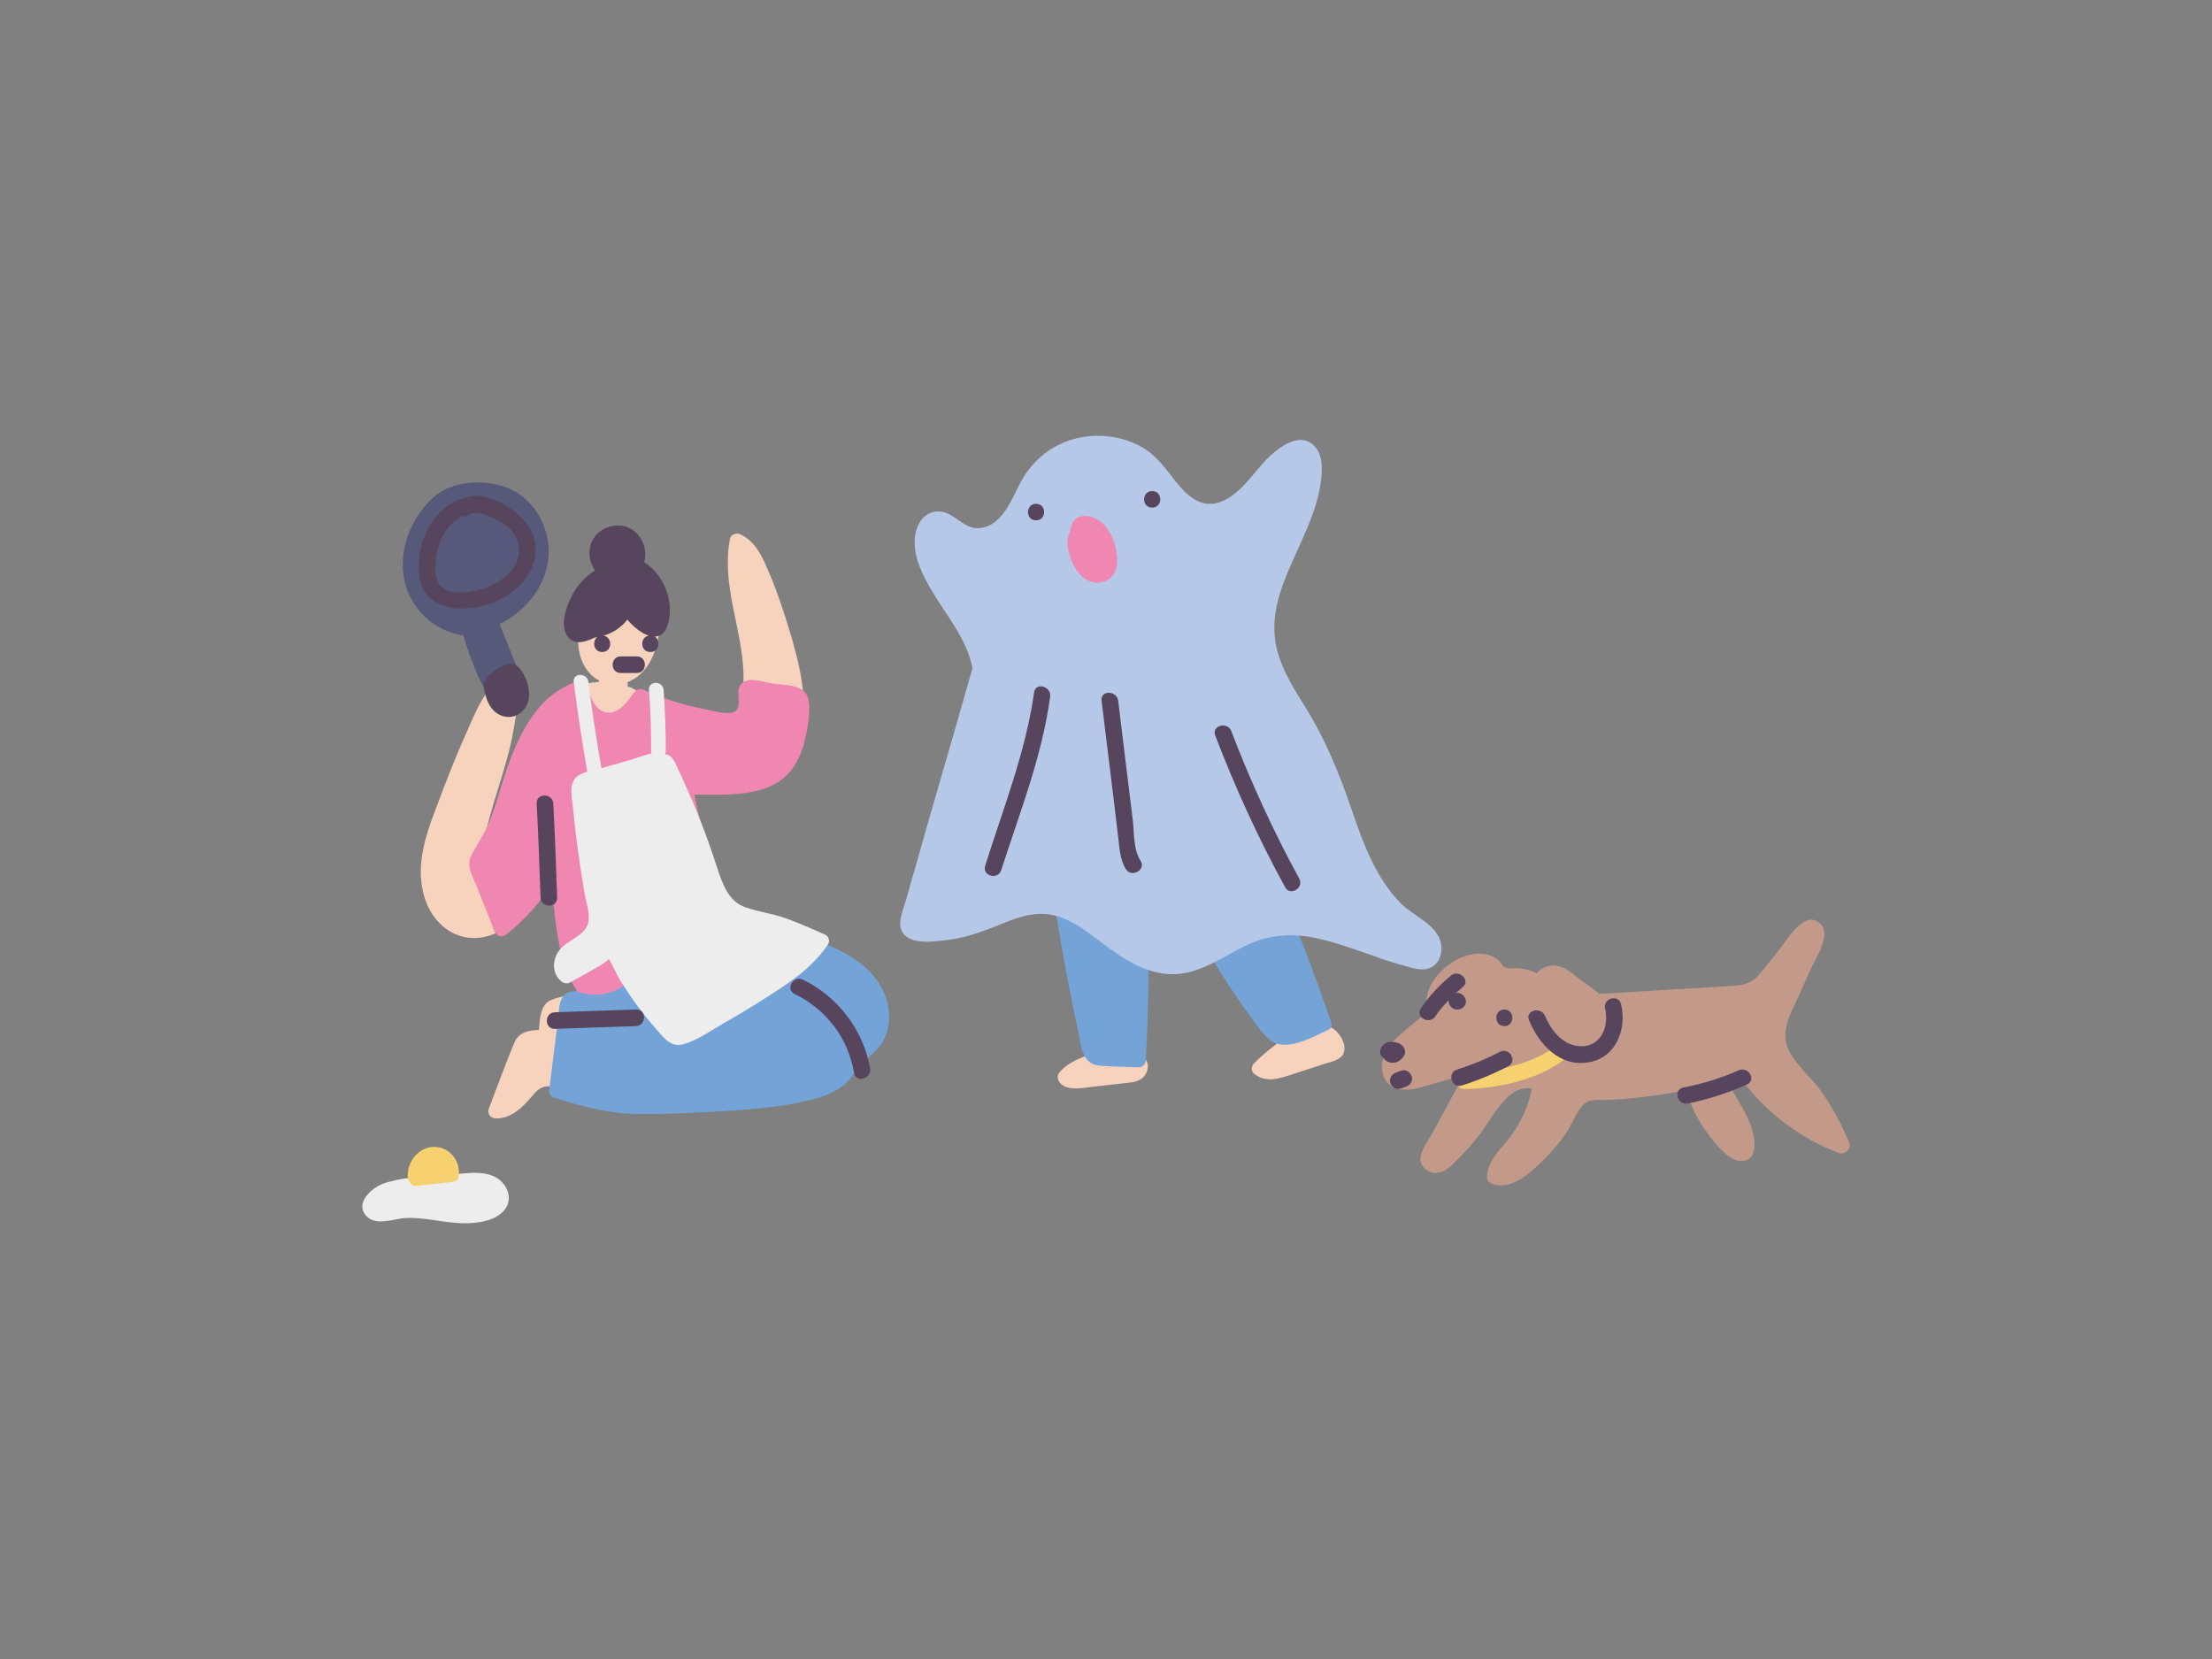 <?xml version="1.0" encoding="utf-8"?>
<!-- Generator: Adobe Illustrator 20.1.0, SVG Export Plug-In . SVG Version: 6.00 Build 0)  -->
<svg version="1.1" id="Capa_1" xmlns="http://www.w3.org/2000/svg" xmlns:xlink="http://www.w3.org/1999/xlink" x="0px" y="0px" width="800px" height="600px" viewBox="0 0 800 600" style="enable-background:new 0 0 800 600;" xml:space="preserve">

<rect x="0" y="0" width="800" height="600" fill="#808080" stroke="none"/>

<g>
	<g>
		<path d="M179.5,425.9c-5.5-3.2-13.7-1.1-19.6-0.6c-5.8,0.5-12.5,0.2-18.2,1.9c-1.6,0.3-3.2,0.8-4.7,1.6
			c-3.4,1.8-8,6.3-5,10.4c3.5,4.7,10.3,1.5,14.8,1.3c6.9-0.3,13.7,1.8,20.7,1.9c5,0.1,11.8-0.7,15.1-5
			C185.6,433.5,183.5,428.3,179.5,425.9z" style="fill:#EDEDED;"/>
		<path d="M156.4,414.8c-5.5,0.4-9.4,5.9-8.9,11.2c0.1,0.7,0.4,1.3,0.8,1.7c0.4,0.7,1.1,1.3,2.2,1.2
			c4.3-0.5,8.6-0.9,12.9-1.4c1-0.1,2.4-0.7,2.5-1.9C166.8,419.9,162.4,414.4,156.4,414.8z" style="fill:#F7D16F;"/>
	</g>
	<g>
		<path d="M413.4,382.2c-1.9-1.4-4.7-1.1-6.9-1.2c-3.8-0.1-7.6-0.3-11.4-0.4c-1.1,0-1.9,0.5-2.3,1.3
			c-3.7,1.3-7.6,3.2-9.9,6.3c-0.6,0.8-0.4,1.9,0,2.7c2.1,4.1,9,2.5,12.6,2.1c3.6-0.4,7.2-0.8,10.8-1.2c2.2-0.3,4.7-0.3,6.6-1.7
			C415.4,388.2,416.1,384.2,413.4,382.2z" style="fill:#F7D3BD;"/>
		<path d="M481.1,371.5c-2.5-1-4.9,0.1-7.2,1c-3.1,1.2-6.3,2.3-9.4,3.5c-0.4,0-0.9,0.1-1.4,0.5c0,0-0.1,0-0.1,0.1
			c-0.1,0-0.1,0-0.2,0.1c-0.6,0.2-1.1,0.6-1.4,1.1c-2.8,2.1-5.4,4.3-7.9,6.8c-0.9,0.9-1.1,2.8,0,3.7c4.5,3.6,9.3,1.7,14.3,0.1
			c3.8-1.2,7.6-2.5,11.4-3.7c2.2-0.7,5.2-1.2,6.5-3.3C487.6,377.9,484.2,372.7,481.1,371.5z" style="fill:#F7D3BD;"/>
		<path d="M481.5,369.8c-5.9-16.9-12.2-33.7-19.2-50.2c-3.1-7.4-6.3-14.8-9.6-22.2c-2.6-5.8-4.9-13.4-11.7-15.5
			c-7.6-2.3-17.1-1.9-25-1.4c-7.8,0.4-15.7,1.6-23.3,3.6c-6.2,1.6-12.9,3.7-14.2,10.8c-0.7,3.9-0.3,8.2,0.7,12.3
			c-0.3,0.4-0.4,0.9-0.3,1.5c2.2,17.3,5,34.5,8.4,51.6c0.8,4.1,1.7,8.3,2.6,12.4c0.7,3.2,0.9,7.4,2.9,10.1c1.5,2.1,3.7,2.6,6.1,2.7
			c4.3,0.3,8.6,0.3,12.9,0.5c1.5,0.1,2.6-1.3,2.6-2.6c1.2-24.8,1.5-49.7,1-74.5c2.1,0,4.1,0.1,6.2,0.4c5.6,16.4,13.1,32.1,22.5,46.6
			c2.4,3.6,4.8,7.2,7.4,10.7c2.3,3.1,4.8,7.2,7.9,9.6c5.6,4.4,15.4-1.1,20.8-3.7C481.2,372.3,481.8,370.8,481.5,369.8z" style="fill:#74A3D7;"/>
		<path d="M520.2,338.6c-2.8-5.2-9.5-7.8-13.6-11.9c-9.3-9.4-13.8-22.4-18-34.6c-4.4-12.7-9.2-24.6-16.3-36
			c-4.1-6.6-8.4-13.3-10.4-20.9c-1.9-7.3-1-14.7,1.4-21.8c4.3-13,12.2-24.7,14.3-38.4c0.7-4.8,1.2-11.5-3.4-14.7
			c-5-3.4-11.2,1.3-14.9,4.6c-5.3,5-9,11.8-15.5,15.5c-8.2,4.7-14.1-0.4-19-6.8c-3.5-4.5-6.8-9-11.8-11.9
			c-4.8-2.7-10.4-4.1-15.9-4.1c-11.7,0-22,6-27.7,16.3c-3.5,6.3-6.6,16.2-15.1,17.1c-6.3,0.7-9.8-7.2-16.4-5.9
			c-5.1,1-7.2,6.5-7.1,11.2c0,5.8,2.9,11.6,5.7,16.5c5.4,9.4,13.3,18.3,15.2,28.9c-4.3,15.1-8.6,30.1-13,45.2
			c-2.5,8.6-5,17.2-7.4,25.9c-1.3,4.4-2.6,8.9-3.8,13.3c-0.9,3.1-2.9,7.3-1.4,10.5c2.5,5.5,12.2,3.9,16.9,3.3c8-1,15-4.1,22.4-7
			c6.8-2.6,13.3-3.5,20.1-0.4c5.4,2.4,10.1,6.3,14.8,9.8c9.3,6.9,19.3,12.5,31.2,8.9c6.6-2,12.4-5.9,18.6-9
			c7.4-3.7,15.1-4.7,23.3-3.4c7.9,1.3,15.5,4.2,23,6.8c3.6,1.3,7.2,2.5,10.9,3.5c3,0.8,6.8,2.3,9.8,1
			C521.5,348.3,522.3,342.4,520.2,338.6z" style="fill:#B6C8E8;"/>
		<path d="M393.6,186.7c-4.4-0.6-6.2,2-6.6,5.6c0,0.1-0.1,0.1-0.1,0.2c-1.8,3.9-0.4,8.3,1.4,11.9
			c1.6,3.2,4.4,6.2,8.3,6.3c3.8,0.2,6.7-2.3,7.3-6C404.8,198,401.2,187.9,393.6,186.7z" style="fill:#F087B1;"/>
		<path d="M374.7,182.2c-3.9,0-3.9,6,0,6C378.6,188.2,378.6,182.2,374.7,182.2z" style="fill:#57455E;"/>
		<path d="M416.7,177.6c-3.9,0-3.9,6,0,6C420.6,183.6,420.6,177.6,416.7,177.6z" style="fill:#57455E;"/>
		<path d="M469.9,317.8c-9.4-17.3-17.6-35.1-24.6-53.4c-1.4-3.6-7.2-2-5.8,1.6c7.2,18.8,15.6,37.2,25.3,54.9
			C466.5,324.2,471.7,321.2,469.9,317.8z" style="fill:#57455E;"/>
		<path d="M412.5,311.3c-2.6-3.9-2.3-10.1-2.8-14.6c-0.6-4.6-1.1-9.2-1.7-13.8c-1.2-9.8-2.4-19.7-3.6-29.5
			c-0.5-3.8-6.5-3.8-6,0c1.4,11.2,2.7,22.3,4.1,33.5c0.6,5.3,1.3,10.5,1.9,15.8c0.5,4.1,0.6,8.3,2.9,11.8
			C409.4,317.5,414.6,314.5,412.5,311.3z" style="fill:#57455E;"/>
		<path d="M374,250.4c-3,21.4-11.2,42.1-17.7,62.7c-1.2,3.7,4.6,5.3,5.8,1.6c6.6-20.5,14.8-41.2,17.7-62.7
			C380.3,248.2,374.5,246.6,374,250.4z" style="fill:#57455E;"/>
	</g>
	<g>
		<path d="M318.1,362.4c-2.6-12.1-15.7-16.2-25.6-20.7c-6.7-3-13.5-6-20.3-8.8c-3.3-1.4-6.7-2.8-10.1-4.2
			c-1.6-0.7-3.5-1.1-4.5-2.6c-0.8-1.1-1.2-3.3-1.5-4.6c-3.7-13.5-7.4-27-11.2-40.5c9.1,2.4,18.7,3.9,27.8,0.8
			c9.7-3.2,16.5-10.8,17.7-21.1c1.4-12.3-2.7-25.9-6.4-37.6c-1.9-6-4-11.8-6.5-17.5c-2.1-4.9-4.5-9.8-9.6-12.3
			c-1.4-0.7-3.5-0.2-3.9,1.6c-3.2,16.7,4.4,32.2,4.9,48.7c0.1,4.1-0.2,8.4-1.6,12.3c-2.1,5.7-7.8,4.1-12.6,3
			c-9.3-2.1-18.1-5.6-26.4-10.2c-0.5-0.3-0.9-0.3-1.3-0.3V247c0-0.1,0-0.2,0-0.3c5.1-2,8.4-6.7,10-11.8c1.9-6.1,2.9-14.9,0.8-21
			c-1.6-4.8-5.9-8.3-10.8-8.9c-3.1-0.4-6.1,0.5-8.1,2.5c-5.4,4.5-9,14.4-9.6,19.5c-0.7,5.7-0.1,12.1,4,16.5c1,1.1,2.1,2,3.4,2.6
			c0,0.2-0.1,0.4-0.1,0.5c-5.9,0.6-12.1,1.5-17,5c-5.8,4.1-8,10.7-9.9,17.2c-3.9,12.7-8.5,25.1-14.8,36.7c2.3-14.2,8.6-27.7,10.9-42
			c0.7-4.2,3.6-16.7-3.8-16.7c-2.6,0-4.9,2.2-6.3,4.2c-2.8,4.1-4.8,9-6.8,13.5c-3.9,8.6-7.3,17.4-10.6,26.2
			c-3.2,8.3-6.4,16.9-6.1,25.9c0.3,7.4,3,14.8,9.1,19.3c6.2,4.5,13.8,4.3,20.3,0.4c7-4.2,11.5-11.3,14.8-18.6
			c1.9-4.2,3.5-8.5,5.1-12.8c-0.5,16.1-0.6,32.5,6.4,47.3c1.2,2.6,2.7,5,4.3,7.3c-4.4,0.1-9.2,0.6-13,2.2c-3.7,1.6-4,6.8-4.3,10.8
			c-3.7,0.1-7.3,0.8-8.9,4.6c-3.3,7.9-6.2,16.1-9.3,24.1c-0.6,1.7,1,3.3,2.5,3.3c5.7,0.1,9.5-3.8,13-7.8c1.2-1.4,2.1-2.6,3.9-3.4
			c2.2-0.9,3.7-0.1,6,0.5c3.7,0.9,7.4,1.4,11.1,1.9c16.2,2,32.8,2.3,49,2.7c13.8,0.4,30.6,1.3,42.2-7.7c3.4-2.7,5.6-6,6.5-9.4
			c2.1-0.9,3.9-3,5-5C318.4,372.3,319.1,367.2,318.1,362.4z" style="fill:#F7D3BD;"/>
		<path d="M233,203.3c1.9-7.2-3.9-15-12.2-12.9c-7.7,1.9-9.5,10.4-5.6,15.9c-3.7,2.4-6.7,5.6-8.6,9.6
			c-1.8,3.6-3.8,9.5-1.9,13.3c2,4,6,3.6,10.3,1.4c0.3,0,0.7-0.1,1-0.2c-1.9,1.5-1.4,5.4,1.8,5.4c3.7,0,3.8-5.4,0.5-5.9
			c3.4-1,6.4-3,8.6-5.8c2.1,2.5,5,4.9,7.7,5.8c-3.3,0.6-3.1,5.9,0.6,5.9c3.2,0,3.8-4.2,1.6-5.6c2.1,0,3.9-1.3,4.8-4.6
			C243.9,217.6,240.1,207.8,233,203.3z" style="fill:#57455E;"/>
		<path d="M198.1,203.6c1.6-9.3-2.4-19.4-10.3-24.9c-8.3-5.7-22.9-5.8-30.6,0.8c-8.3,7.2-13,18.7-11.1,29.6
			c1.9,10.7,10.8,19.3,21.5,20.7c1.9,6.5,4.2,12.8,7.3,18.8c2.1,4.2,5,10.9,11,9.6c5.5-1.2,4.4-7.4,3-11.4
			c-2.5-7.1-5.4-14.1-8.2-21.1C189.4,221.4,196.4,213.4,198.1,203.6z" style="fill:#56597A;"/>
		<path d="M321.5,366.2c-0.6-7.6-5-14-11.1-18.4c-7.5-5.6-16.6-7.9-25.3-11c-4.6-1.6-8.9-3.6-13.1-6.1
			c-3.5-2-7.2-4.1-11.3-4.4c-4.5-0.3-8.6,1.9-12.6,3.8c-5.5,2.5-10.9,4.9-16.4,7.4c-7.8,3.5-16.2,7.4-20.2,15.3
			c-1.8-0.4-3.9,1-3.1,3.1c0.3,0.9,0.6,1.7,0.9,2.6c-1.8,0-3.6-0.2-5.2,1.4c-2,2-1.9,5.4-2.2,8c-1.1,8.9-2.2,17.7-3.3,26.6
			c-0.1,1.2,0.9,2.2,1.9,2.5c10.1,3.3,20,5.8,30.6,5.9c10.5,0.1,21-0.5,31.4-1.1c10.1-0.6,20.5-1.5,30.3-3.9c3.5-0.8,7.1-2,10.2-3.9
			c3.5-2.1,5.4-5,7.9-8.2c2.5-3.2,6.1-5.3,8.2-8.9C321.1,373.7,321.8,369.9,321.5,366.2z" style="fill:#74A3D7;"/>
		<path d="M292.4,253.1c-1-5.8-8.6-5.2-13.1-5.9c-3.5-0.6-10.2-3.3-12,1.5c-0.9,2.4,1.2,7.5-1.9,8.8
			c-2.7,1.1-7.7-0.5-10.3-1c-7.7-1.4-15.1-3.8-22.2-7c-1.4-0.6-2.7-0.3-3.6,0.9c-2.3,3.3-6,8.6-10.7,7.1c-3.8-1.2-5.4-6-6.1-9.5
			c-0.3-1.3-2-2.3-3.2-1.8c-16.3,5.4-23,22.1-27.7,37.2c-1.4,4.5-2.7,9-4.4,13.3c-1.8,4.6-4.6,8.4-6.8,12.8c-2,3.9,0.9,8.2,2.3,11.8
			c2,5.1,4.1,10.3,6.1,15.4c0.8,2,2.8,2.5,4.4,1.2c6.7-5.3,12.3-11.6,16.6-18.8c0.1,5.6,0.6,11.2,1.5,16.8
			c1.2,7.9,2.9,15.8,7.4,22.5c0.1,0.2,0.3,0.3,0.5,0.4c0,0,0,0,0,0c8.3,2.6,17.4-0.3,21.1-8.2c1.4-3.1,3.1-3.8,4.4-3.5
			c8.9-4.9,18-9.4,27.3-13.7c1-0.4,1.6-2,1.2-3c-5.6-13.9-9-28.4-12.1-43c10.8,0,24.2,0.9,32.5-6.2c3.7-3.2,6-7.7,7.2-12.4
			C292,264.1,293.2,257.9,292.4,253.1z" style="fill:#F087B1;"/>
		<path d="M298.6,338.1c-4.7-2.1-9.5-4.2-14.4-6c-4.8-1.7-9.9-2.3-14.7-4c-5.3-1.9-7.5-6.8-9.3-11.8
			c-1.8-5.2-3.4-10.5-5.4-15.6c-1.8-4.8-3.7-9.5-5.8-14.2c-1.2-2.7-2.4-5.5-3.7-8.2c-0.8-1.6-1.4-3.7-2.9-4.8
			c-0.5-0.4-1.1-0.6-1.7-0.7c-0.1,0-0.1,0-0.2-0.1c0.2-0.3,0.3-0.7,0.3-1.2c0-7.3-0.3-14.7-0.8-22c-0.3-3.4-5.5-3.4-5.3,0
			c0.6,7.3,0.8,14.6,0.8,22c0,0.4,0.1,0.7,0.2,1c-2.7,0.5-5.4,1.7-7.6,2.3l-10.1,2.9c-0.2,0.1-0.4,0.1-0.5,0.1
			c-1.8-10.4-3.4-20.7-4.7-31.2c-0.4-3.3-5.7-3.4-5.3,0c1.4,10.9,3,21.7,4.9,32.5c-0.9,0.3-1.8,0.6-2.6,1c-4.7,2.5-2.9,8.2-2.5,12.6
			c0.6,6.5,1.4,13,2.4,19.5c0.5,3.4,1,6.8,1.6,10.2c0.5,3.2,1.9,7.2,1.6,10.4c-0.5,5.7-8.1,7-11,11.4c-2.2,3.4-2.2,8,1.1,10.7
			c0.9,0.8,2.1,1,3.2,0.4c2.6-1.4,5.1-2.9,7.7-4.3c1.2-0.7,2.3-1.3,3.5-2c-0.3,0.2,2.2-1.4,2.8-2.2c0.9,1.4,3,5.8,3.3,6.4
			c1.4,2.4,3,4.8,4.6,7.2c2.9,4.2,6.1,8.3,9.5,12.1c2.8,3.2,5.2,6.5,9.8,5.1c5.1-1.5,10.2-5.2,14.8-7.8c4.9-2.8,9.7-5.7,14.4-8.7
			c8.5-5.4,17.2-11,22.8-19.5C300.2,340.6,299.8,338.7,298.6,338.1z" style="fill:#EDEDED;"/>
		<path d="M230.3,237.4h-5.8c-3.9,0-3.9,6,0,6h5.8C234.2,243.4,234.2,237.4,230.3,237.4z" style="fill:#57455E;"/>
		<path d="M230,365.1c-9.8,0.3-19.6,0.7-29.3,1c-3.9,0.1-3.9,6.1,0,6c9.8-0.3,19.6-0.7,29.3-1
			C233.9,370.9,233.9,364.9,230,365.1z" style="fill:#57455E;"/>
		<path d="M314.7,386.4c-2.5-13.9-11.6-25.9-24.3-32.1c-3.5-1.7-6.5,3.5-3,5.2c11.5,5.6,19.3,15.9,21.5,28.5
			C309.5,391.8,315.3,390.2,314.7,386.4z" style="fill:#57455E;"/>
		<path d="M200.1,290.6c-0.2-3.8-6.2-3.9-6,0c0.6,11.3,1,22.7,1.4,34c0.1,3.9,6.1,3.9,6,0
			C201.1,313.2,200.7,301.9,200.1,290.6z" style="fill:#57455E;"/>
		<path d="M192.4,192.6c-3.1-7.4-17-16.6-25.1-12.1c-0.4,0-0.8,0-1.3,0.2c-10.2,4.2-15.2,15.6-14.5,26.3
			c0.8,13.6,14.7,14.9,25.3,11.5C187.4,215.1,197.4,204.4,192.4,192.6z M173.7,213.2c-3.4,0.9-7.4,1.6-10.9,0.7
			c-4.7-1.3-5.6-5.5-5.3-9.8c0.3-6.7,3.2-14.4,9.7-17.4c0.7,0.2,1.4,0.1,2.2-0.5c2.8-2.1,8.1,0.7,10.8,2.1c3.4,1.8,6.6,4.5,7.3,8.5
			C189.2,205.4,180.9,211.3,173.7,213.2z" style="fill:#57455E;"/>
		<path d="M188,241.8c-3.4-4.1-7.6-0.1-10.9,2.1c-0.8,0.5-1.2,1.3-1.3,2.1c-0.6,0.7-1,1.6-0.8,2.7
			c0.7,4.2,2.3,8.9,6.9,10.3c4,1.2,7.9-1.3,9.1-5.2C192.1,249.9,190.5,244.8,188,241.8z" style="fill:#57455E;"/>
	</g>
	<g>
		<path d="M668.9,413.6c-2.8-7-6.4-13.7-10.9-19.8c-4.2-5.7-12.4-11.7-12.3-19.3c0-4.8,2.6-9.4,4.5-13.6
			c1.6-3.6,3.3-7.3,4.9-10.9c1.8-3.9,7.7-12.5,2.8-16.3c-5.7-4.5-11.8,6.6-14.6,10c-2.4,3-4.8,6.1-7.3,9c-3.3,3.7-6.9,3.7-11.6,4
			c-17.3,1-34.7,2.1-52,3.1c0,0,0-0.1,0-0.1c-1.2-4.4-4.2-9.2-8.9-10.3c-3-0.7-5.9,0.4-7.7,2.6c-2-1-4.1-1.6-6.3-1.8
			c-1.8-0.2-3.9,0.5-5.5-0.5c-0.7-0.4-1.2-1.6-1.8-2.2c-1.8-1.7-4-2.4-6.3-2.5c-0.1,0-0.3-0.1-0.4-0.1c-2-0.1-4,0.3-5.8,1
			c-0.4,0-0.7,0.1-1.1,0.3c-5.8,2.5-12.8,9.1-12.6,15.9c-0.4,1.5-0.7,3-0.9,4.7c0,0.1,0,0.1,0,0.2c-1.4,1.1-2.7,2.1-4,3.2
			c-4.9,4.1-11.9,9.1-11.3,16.4c0.6,7.1,7.2,8.5,13.1,6.9c5.6-1.5,11.1-3.1,16.6-4.8c-4,7.3-7.9,14.6-11.9,21.9
			c-1.5,2.7-4.6,6.5-3.7,9.8c0.6,2.3,3,3.8,5.3,3.8c3,0,5.3-2.2,7.3-4.2c3.2-3.1,6.1-6.4,8.8-9.9c4.2-5.4,10.1-18.3,18.7-16.3
			c-1.3,6.2-3.8,12-7.6,17.1c-3.6,4.8-8.3,8.4-8.6,14.8c-0.1,1.2,0.9,2.2,1.9,2.5c7.4,2.5,14.5-4.7,19.3-9.5
			c2.8-2.8,5.4-5.9,7.6-9.2c2.1-3.1,4.2-9.4,7.5-11c2.1-1,5-0.6,7.3-0.7c2.5-0.1,4.9-0.3,7.4-0.5c4.6-0.4,9.2-1,13.8-1.7
			c2.4-0.4,4.8-0.8,7.2-1.3c1.7,5.7,4.3,11.1,8,15.9c2.7,3.5,7.9,10.6,13,9.6c5.8-1.2,3.5-9.9,2.1-13.5c-2.1-5.5-5.8-10.1-8-15.5
			c1.4-0.4,2.9-0.8,4.3-1.2c9.2,12.5,21.5,22,36.1,27.5C667.4,417.5,669.6,415.4,668.9,413.6z" style="fill:#C39A8A;"/>
		<path d="M572.5,361.2c-2.6,20.5-25.6,26.2-42.8,26.7c-3.9,0.1-3.9,6.1,0,6c21-0.6,45.8-8.6,48.8-32.7
			C579,357.4,573,357.4,572.5,361.2z" style="fill:#F7D16F;"/>
		<path d="M579.8,361.7c-1.6-2.9-4.4-4.7-7.1-6.5c-2.6-1.9-5.6-5-8.9-5.7c-0.4-0.1-0.7-0.1-1-0.1
			c-0.3,0-0.5-0.1-0.8-0.1c-6.2,0.4-8.8,5.4-7.6,11.1c1.2,6.1,4.3,14.7,8.8,19.2c4.6,4.5,10.7,2.4,14.5-2
			C581.5,373.3,582.7,366.8,579.8,361.7z M568.2,359.2c-0.8,0.6-1.3,1.7-1.1,3c0.2,1.2,0.3,2.4,0.3,3.7c-0.2,0-0.4,0.1-0.6,0.1
			c-0.2,0.1-0.3,0.1-0.5,0.2c-0.1-0.3-0.2-0.5-0.3-0.7c-1.3-2.4-3.2-5.2-2.8-8.1c0.2-1.6-0.4-1.1,0.9-1.2c0.8-0.1,3,2.1,3.6,2.6
			C567.8,359,568,359.1,568.2,359.2z" style="fill:#C39A8A;"/>
		<path d="M507.3,378.3c-1.1-1.1-2.5-1.5-4-1.5c-0.6,0-1.2,0.1-1.8,0.3c-0.3,0.1-0.6,0.3-0.8,0.5
			c-0.2,0.2-0.5,0.4-0.7,0.6c-1.1,1.1-1.2,3.2,0,4.2c0.1,0.1,0.3,0.3,0.5,0.4c0.1,0.2,0.3,0.3,0.4,0.5c1.1,1,2.6,1.3,4,0.9
			c1.3-0.4,2.2-1.3,2.9-2.4C508.5,380.9,508.2,379.2,507.3,378.3z" style="fill:#57455E;"/>
		<path d="M510.6,389.3c-0.5-1.5-2.1-2.6-3.7-2.1c-0.7,0.2-1.3,0.4-2,0.7c-1.5,0.5-2.6,2.1-2.1,3.7
			c0.5,1.5,2.1,2.6,3.7,2.1c0.7-0.2,1.3-0.4,2-0.7C510,392.5,511.1,390.9,510.6,389.3z" style="fill:#57455E;"/>
		<path d="M527.1,359.1h-0.3c-0.1,0-0.1,0-0.2,0c0.8-0.7,1.6-1.4,2.4-2.1c3-2.4-1.3-6.6-4.2-4.2
			c-4.2,3.4-7.8,7.4-10.9,11.8c-2.2,3.2,3,6.2,5.2,3c1.4-2.1,3-4,4.8-5.8c0,0.1,0,0.2,0,0.3c0.1,1.6,1.3,3,3,3h0.3
			c1.6,0,3.1-1.4,3-3C530,360.5,528.7,359.1,527.1,359.1z" style="fill:#57455E;"/>
		<path d="M544.1,365.1c-3.9,0-3.9,6,0,6C547.9,371.1,547.9,365.1,544.1,365.1z" style="fill:#57455E;"/>
		<path d="M542.5,380.4c-5,2.6-10.1,4.7-15.5,6.4c-3.7,1.1-2.1,6.9,1.6,5.8c5.8-1.8,11.5-4.2,16.9-7
			C548.9,383.8,545.9,378.6,542.5,380.4z" style="fill:#57455E;"/>
		<path d="M628.8,387.1c-6.4,2.8-13.1,4.9-20,6.2c-3.8,0.8-2.2,6.5,1.6,5.8c7.4-1.5,14.5-3.8,21.4-6.9
			C635.4,390.7,632.3,385.5,628.8,387.1z" style="fill:#57455E;"/>
		<path d="M586.3,363.2c-0.9-3.8-6.7-2.2-5.8,1.6c1.5,6.2-1.3,13.7-8.7,13.6c-6.4-0.1-10.8-5.6-13-11
			c-1.5-3.5-7.3-2-5.8,1.6c3.6,8.7,11.1,17,21.5,15.2C584.5,382.6,588.4,372.2,586.3,363.2z" style="fill:#57455E;"/>
	</g>
</g>
</svg>
